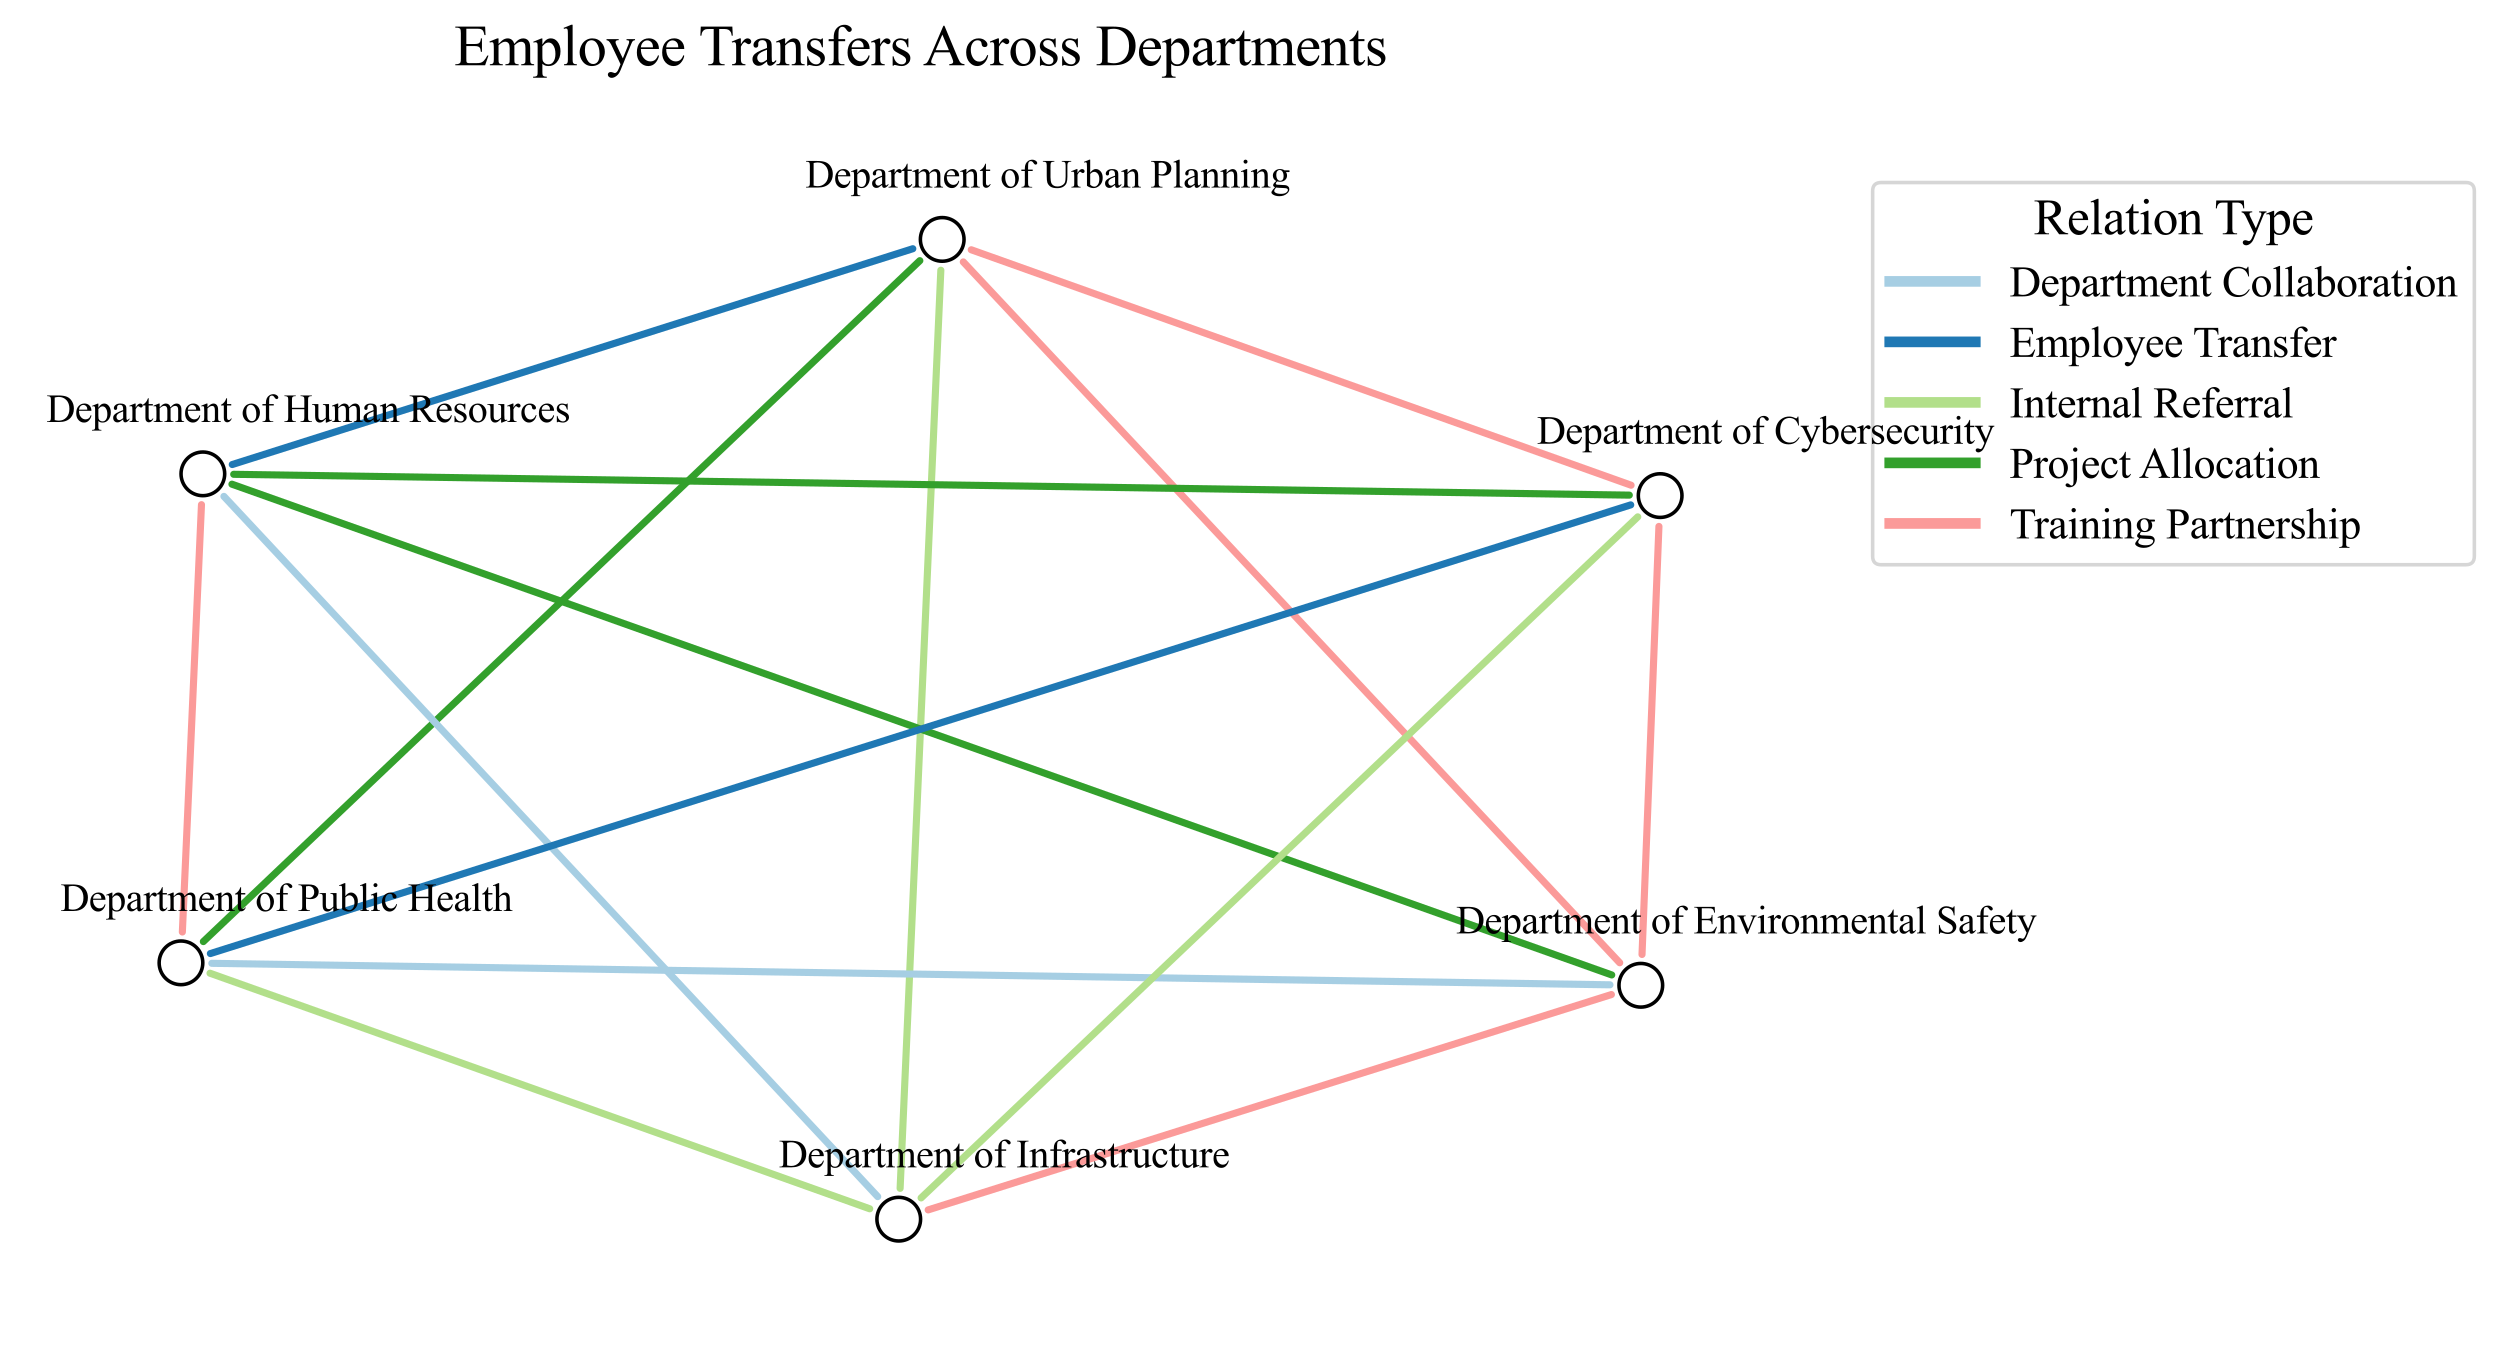 <?xml version="1.0" encoding="utf-8" standalone="no"?>
<!DOCTYPE svg PUBLIC "-//W3C//DTD SVG 1.1//EN"
  "http://www.w3.org/Graphics/SVG/1.1/DTD/svg11.dtd">
<svg xmlns:xlink="http://www.w3.org/1999/xlink" width="701.476pt" height="378.15pt" viewBox="0 0 701.476 378.15" xmlns="http://www.w3.org/2000/svg" version="1.1">
 <defs>
  <style type="text/css">*{stroke-linejoin: round; stroke-linecap: butt}</style>
 </defs>
 <g id="figure_1">
  <g id="patch_1">
   <path d="M 0 378.15 
L 701.476 378.15 
L 701.476 -0 
L 0 -0 
z
" style="fill: #ffffff"/>
  </g>
  <g id="axes_1">
   <g id="patch_2">
    <path d="M 270.293 73.495 
Q 362.384 171.817 454.474 270.139 
" clip-path="url(#pc29d47e11a)" style="fill: none; stroke: #fb9a99; stroke-width: 2; stroke-linecap: round"/>
   </g>
   <g id="patch_3">
    <path d="M 263.99 75.829 
Q 258.277 204.632 252.564 333.435 
" clip-path="url(#pc29d47e11a)" style="fill: none; stroke: #b2df8a; stroke-width: 2; stroke-linecap: round"/>
   </g>
   <g id="patch_4">
    <path d="M 258.093 73.144 
Q 157.576 168.671 57.059 264.197 
" clip-path="url(#pc29d47e11a)" style="fill: none; stroke: #33a02c; stroke-width: 2; stroke-linecap: round"/>
   </g>
   <g id="patch_5">
    <path d="M 272.528 70.085 
Q 365.097 103.116 457.666 136.147 
" clip-path="url(#pc29d47e11a)" style="fill: none; stroke: #fb9a99; stroke-width: 2; stroke-linecap: round"/>
   </g>
   <g id="patch_6">
    <path d="M 256.121 69.792 
Q 160.647 100.066 65.174 130.34 
" clip-path="url(#pc29d47e11a)" style="fill: none; stroke: #1f78b4; stroke-width: 2; stroke-linecap: round"/>
   </g>
   <g id="patch_7">
    <path d="M 451.735 276.327 
Q 255.587 273.312 59.44 270.298 
" clip-path="url(#pc29d47e11a)" style="fill: none; stroke: #a6cee3; stroke-width: 2; stroke-linecap: round"/>
   </g>
   <g id="patch_8">
    <path d="M 452.138 279.063 
Q 356.288 309.272 260.439 339.481 
" clip-path="url(#pc29d47e11a)" style="fill: none; stroke: #fb9a99; stroke-width: 2; stroke-linecap: round"/>
   </g>
   <g id="patch_9">
    <path d="M 460.736 267.809 
Q 463.108 207.761 465.479 147.713 
" clip-path="url(#pc29d47e11a)" style="fill: none; stroke: #fb9a99; stroke-width: 2; stroke-linecap: round"/>
   </g>
   <g id="patch_10">
    <path d="M 452.234 273.558 
Q 258.657 204.708 65.08 135.859 
" clip-path="url(#pc29d47e11a)" style="fill: none; stroke: #33a02c; stroke-width: 2; stroke-linecap: round"/>
   </g>
   <g id="patch_11">
    <path d="M 244.027 339.173 
Q 151.48 306.125 58.933 273.076 
" clip-path="url(#pc29d47e11a)" style="fill: none; stroke: #b2df8a; stroke-width: 2; stroke-linecap: round"/>
   </g>
   <g id="patch_12">
    <path d="M 246.272 335.757 
Q 154.551 237.521 62.83 139.285 
" clip-path="url(#pc29d47e11a)" style="fill: none; stroke: #a6cee3; stroke-width: 2; stroke-linecap: round"/>
   </g>
   <g id="patch_13">
    <path d="M 258.455 336.121 
Q 358.998 240.573 459.54 145.026 
" clip-path="url(#pc29d47e11a)" style="fill: none; stroke: #b2df8a; stroke-width: 2; stroke-linecap: round"/>
   </g>
   <g id="patch_14">
    <path d="M 59.034 267.557 
Q 258.298 204.611 457.562 141.666 
" clip-path="url(#pc29d47e11a)" style="fill: none; stroke: #1f78b4; stroke-width: 2; stroke-linecap: round"/>
   </g>
   <g id="patch_15">
    <path d="M 51.167 261.509 
Q 53.85 201.558 56.534 141.607 
" clip-path="url(#pc29d47e11a)" style="fill: none; stroke: #fb9a99; stroke-width: 2; stroke-linecap: round"/>
   </g>
   <g id="patch_16">
    <path d="M 457.164 138.928 
Q 261.371 136.007 65.578 133.086 
" clip-path="url(#pc29d47e11a)" style="fill: none; stroke: #33a02c; stroke-width: 2; stroke-linecap: round"/>
   </g>
   <g id="PathCollection_1">
    <defs>
     <path id="mf8113685e9" d="M 0 6.124 
C 1.624 6.124 3.182 5.478 4.33 4.33 
C 5.478 3.182 6.124 1.624 6.124 0 
C 6.124 -1.624 5.478 -3.182 4.33 -4.33 
C 3.182 -5.478 1.624 -6.124 0 -6.124 
C -1.624 -6.124 -3.182 -5.478 -4.33 -4.33 
C -5.478 -3.182 -6.124 -1.624 -6.124 0 
C -6.124 1.624 -5.478 3.182 -4.33 4.33 
C -3.182 5.478 -1.624 6.124 0 6.124 
z
" style="stroke: #000000"/>
    </defs>
    <g clip-path="url(#pc29d47e11a)">
     <use xlink:href="#mf8113685e9" x="264.374" y="67.175" style="fill: #ffffff; stroke: #000000"/>
     <use xlink:href="#mf8113685e9" x="460.395" y="276.46" style="fill: #ffffff; stroke: #000000"/>
     <use xlink:href="#mf8113685e9" x="252.18" y="342.085" style="fill: #ffffff; stroke: #000000"/>
     <use xlink:href="#mf8113685e9" x="50.779" y="270.164" style="fill: #ffffff; stroke: #000000"/>
     <use xlink:href="#mf8113685e9" x="465.821" y="139.057" style="fill: #ffffff; stroke: #000000"/>
     <use xlink:href="#mf8113685e9" x="56.921" y="132.957" style="fill: #ffffff; stroke: #000000"/>
    </g>
   </g>
   <g id="text_1">
    <!-- Employee Transfers Across Departments -->
    <g transform="translate(127.422 18.31) scale(0.16 -0.16)">
     <defs>
      <path id="TimesNewRomanPSMT-45" d="M 1338 4006 
L 1338 2331 
L 2269 2331 
Q 2631 2331 2753 2441 
Q 2916 2584 2934 2947 
L 3050 2947 
L 3050 1472 
L 2934 1472 
Q 2891 1781 2847 1869 
Q 2791 1978 2662 2040 
Q 2534 2103 2269 2103 
L 1338 2103 
L 1338 706 
Q 1338 425 1363 364 
Q 1388 303 1450 267 
Q 1513 231 1688 231 
L 2406 231 
Q 2766 231 2928 281 
Q 3091 331 3241 478 
Q 3434 672 3638 1063 
L 3763 1063 
L 3397 0 
L 131 0 
L 131 116 
L 281 116 
Q 431 116 566 188 
Q 666 238 702 338 
Q 738 438 738 747 
L 738 3500 
Q 738 3903 656 3997 
Q 544 4122 281 4122 
L 131 4122 
L 131 4238 
L 3397 4238 
L 3444 3309 
L 3322 3309 
Q 3256 3644 3176 3769 
Q 3097 3894 2941 3959 
Q 2816 4006 2500 4006 
L 1338 4006 
z
" transform="scale(0.016)"/>
      <path id="TimesNewRomanPSMT-6d" d="M 1050 2338 
Q 1363 2650 1419 2697 
Q 1559 2816 1721 2881 
Q 1884 2947 2044 2947 
Q 2313 2947 2506 2790 
Q 2700 2634 2766 2338 
Q 3088 2713 3309 2830 
Q 3531 2947 3766 2947 
Q 3994 2947 4170 2830 
Q 4347 2713 4450 2447 
Q 4519 2266 4519 1878 
L 4519 647 
Q 4519 378 4559 278 
Q 4591 209 4675 161 
Q 4759 113 4950 113 
L 4950 0 
L 3538 0 
L 3538 113 
L 3597 113 
Q 3781 113 3884 184 
Q 3956 234 3988 344 
Q 4000 397 4000 647 
L 4000 1878 
Q 4000 2228 3916 2372 
Q 3794 2572 3525 2572 
Q 3359 2572 3192 2489 
Q 3025 2406 2788 2181 
L 2781 2147 
L 2788 2013 
L 2788 647 
Q 2788 353 2820 281 
Q 2853 209 2943 161 
Q 3034 113 3253 113 
L 3253 0 
L 1806 0 
L 1806 113 
Q 2044 113 2133 169 
Q 2222 225 2256 338 
Q 2272 391 2272 647 
L 2272 1878 
Q 2272 2228 2169 2381 
Q 2031 2581 1784 2581 
Q 1616 2581 1450 2491 
Q 1191 2353 1050 2181 
L 1050 647 
Q 1050 366 1089 281 
Q 1128 197 1204 155 
Q 1281 113 1516 113 
L 1516 0 
L 100 0 
L 100 113 
Q 297 113 375 155 
Q 453 197 493 289 
Q 534 381 534 647 
L 534 1741 
Q 534 2213 506 2350 
Q 484 2453 437 2492 
Q 391 2531 309 2531 
Q 222 2531 100 2484 
L 53 2597 
L 916 2947 
L 1050 2947 
L 1050 2338 
z
" transform="scale(0.016)"/>
      <path id="TimesNewRomanPSMT-70" d="M -6 2578 
L 875 2934 
L 994 2934 
L 994 2266 
Q 1216 2644 1439 2795 
Q 1663 2947 1909 2947 
Q 2341 2947 2628 2609 
Q 2981 2197 2981 1534 
Q 2981 794 2556 309 
Q 2206 -88 1675 -88 
Q 1444 -88 1275 -22 
Q 1150 25 994 166 
L 994 -706 
Q 994 -1000 1030 -1079 
Q 1066 -1159 1155 -1206 
Q 1244 -1253 1478 -1253 
L 1478 -1369 
L -22 -1369 
L -22 -1253 
L 56 -1253 
Q 228 -1256 350 -1188 
Q 409 -1153 442 -1076 
Q 475 -1000 475 -688 
L 475 2019 
Q 475 2297 450 2372 
Q 425 2447 370 2484 
Q 316 2522 222 2522 
Q 147 2522 31 2478 
L -6 2578 
z
M 994 2081 
L 994 1013 
Q 994 666 1022 556 
Q 1066 375 1236 237 
Q 1406 100 1666 100 
Q 1978 100 2172 344 
Q 2425 663 2425 1241 
Q 2425 1897 2138 2250 
Q 1938 2494 1663 2494 
Q 1513 2494 1366 2419 
Q 1253 2363 994 2081 
z
" transform="scale(0.016)"/>
      <path id="TimesNewRomanPSMT-6c" d="M 1184 4444 
L 1184 647 
Q 1184 378 1223 290 
Q 1263 203 1344 158 
Q 1425 113 1647 113 
L 1647 0 
L 244 0 
L 244 113 
Q 441 113 512 153 
Q 584 194 625 287 
Q 666 381 666 647 
L 666 3247 
Q 666 3731 644 3842 
Q 622 3953 573 3993 
Q 525 4034 450 4034 
Q 369 4034 244 3984 
L 191 4094 
L 1044 4444 
L 1184 4444 
z
" transform="scale(0.016)"/>
      <path id="TimesNewRomanPSMT-6f" d="M 1600 2947 
Q 2250 2947 2644 2453 
Q 2978 2031 2978 1484 
Q 2978 1100 2793 706 
Q 2609 313 2286 112 
Q 1963 -88 1566 -88 
Q 919 -88 538 428 
Q 216 863 216 1403 
Q 216 1797 411 2186 
Q 606 2575 925 2761 
Q 1244 2947 1600 2947 
z
M 1503 2744 
Q 1338 2744 1170 2645 
Q 1003 2547 900 2300 
Q 797 2053 797 1666 
Q 797 1041 1045 587 
Q 1294 134 1700 134 
Q 2003 134 2200 384 
Q 2397 634 2397 1244 
Q 2397 2006 2069 2444 
Q 1847 2744 1503 2744 
z
" transform="scale(0.016)"/>
      <path id="TimesNewRomanPSMT-79" d="M 38 2863 
L 1372 2863 
L 1372 2747 
L 1306 2747 
Q 1166 2747 1095 2686 
Q 1025 2625 1025 2534 
Q 1025 2413 1128 2197 
L 1825 753 
L 2466 2334 
Q 2519 2463 2519 2588 
Q 2519 2644 2497 2672 
Q 2472 2706 2419 2726 
Q 2366 2747 2231 2747 
L 2231 2863 
L 3163 2863 
L 3163 2747 
Q 3047 2734 2984 2696 
Q 2922 2659 2847 2556 
Q 2819 2513 2741 2316 
L 1575 -541 
Q 1406 -956 1132 -1168 
Q 859 -1381 606 -1381 
Q 422 -1381 303 -1275 
Q 184 -1169 184 -1031 
Q 184 -900 270 -820 
Q 356 -741 506 -741 
Q 609 -741 788 -809 
Q 913 -856 944 -856 
Q 1038 -856 1148 -759 
Q 1259 -663 1372 -384 
L 1575 113 
L 547 2272 
Q 500 2369 397 2513 
Q 319 2622 269 2659 
Q 197 2709 38 2747 
L 38 2863 
z
" transform="scale(0.016)"/>
      <path id="TimesNewRomanPSMT-65" d="M 681 1784 
Q 678 1147 991 784 
Q 1303 422 1725 422 
Q 2006 422 2214 576 
Q 2422 731 2563 1106 
L 2659 1044 
Q 2594 616 2278 264 
Q 1963 -88 1488 -88 
Q 972 -88 605 314 
Q 238 716 238 1394 
Q 238 2128 614 2539 
Q 991 2950 1559 2950 
Q 2041 2950 2350 2633 
Q 2659 2316 2659 1784 
L 681 1784 
z
M 681 1966 
L 2006 1966 
Q 1991 2241 1941 2353 
Q 1863 2528 1708 2628 
Q 1553 2728 1384 2728 
Q 1125 2728 920 2526 
Q 716 2325 681 1966 
z
" transform="scale(0.016)"/>
      <path id="TimesNewRomanPSMT-20" transform="scale(0.016)"/>
      <path id="TimesNewRomanPSMT-54" d="M 3703 4238 
L 3750 3244 
L 3631 3244 
Q 3597 3506 3538 3619 
Q 3441 3800 3280 3886 
Q 3119 3972 2856 3972 
L 2259 3972 
L 2259 734 
Q 2259 344 2344 247 
Q 2463 116 2709 116 
L 2856 116 
L 2856 0 
L 1059 0 
L 1059 116 
L 1209 116 
Q 1478 116 1591 278 
Q 1659 378 1659 734 
L 1659 3972 
L 1150 3972 
Q 853 3972 728 3928 
Q 566 3869 450 3700 
Q 334 3531 313 3244 
L 194 3244 
L 244 4238 
L 3703 4238 
z
" transform="scale(0.016)"/>
      <path id="TimesNewRomanPSMT-72" d="M 1038 2947 
L 1038 2303 
Q 1397 2947 1775 2947 
Q 1947 2947 2059 2842 
Q 2172 2738 2172 2600 
Q 2172 2478 2090 2393 
Q 2009 2309 1897 2309 
Q 1788 2309 1652 2417 
Q 1516 2525 1450 2525 
Q 1394 2525 1328 2463 
Q 1188 2334 1038 2041 
L 1038 669 
Q 1038 431 1097 309 
Q 1138 225 1241 169 
Q 1344 113 1538 113 
L 1538 0 
L 72 0 
L 72 113 
Q 291 113 397 181 
Q 475 231 506 341 
Q 522 394 522 644 
L 522 1753 
Q 522 2253 501 2348 
Q 481 2444 426 2487 
Q 372 2531 291 2531 
Q 194 2531 72 2484 
L 41 2597 
L 906 2947 
L 1038 2947 
z
" transform="scale(0.016)"/>
      <path id="TimesNewRomanPSMT-61" d="M 1822 413 
Q 1381 72 1269 19 
Q 1100 -59 909 -59 
Q 613 -59 420 144 
Q 228 347 228 678 
Q 228 888 322 1041 
Q 450 1253 767 1440 
Q 1084 1628 1822 1897 
L 1822 2009 
Q 1822 2438 1686 2597 
Q 1550 2756 1291 2756 
Q 1094 2756 978 2650 
Q 859 2544 859 2406 
L 866 2225 
Q 866 2081 792 2003 
Q 719 1925 600 1925 
Q 484 1925 411 2006 
Q 338 2088 338 2228 
Q 338 2497 613 2722 
Q 888 2947 1384 2947 
Q 1766 2947 2009 2819 
Q 2194 2722 2281 2516 
Q 2338 2381 2338 1966 
L 2338 994 
Q 2338 584 2353 492 
Q 2369 400 2405 369 
Q 2441 338 2488 338 
Q 2538 338 2575 359 
Q 2641 400 2828 588 
L 2828 413 
Q 2478 -56 2159 -56 
Q 2006 -56 1915 50 
Q 1825 156 1822 413 
z
M 1822 616 
L 1822 1706 
Q 1350 1519 1213 1441 
Q 966 1303 859 1153 
Q 753 1003 753 825 
Q 753 600 887 451 
Q 1022 303 1197 303 
Q 1434 303 1822 616 
z
" transform="scale(0.016)"/>
      <path id="TimesNewRomanPSMT-6e" d="M 1034 2341 
Q 1538 2947 1994 2947 
Q 2228 2947 2397 2830 
Q 2566 2713 2666 2444 
Q 2734 2256 2734 1869 
L 2734 647 
Q 2734 375 2778 278 
Q 2813 200 2889 156 
Q 2966 113 3172 113 
L 3172 0 
L 1756 0 
L 1756 113 
L 1816 113 
Q 2016 113 2095 173 
Q 2175 234 2206 353 
Q 2219 400 2219 647 
L 2219 1819 
Q 2219 2209 2117 2386 
Q 2016 2563 1775 2563 
Q 1403 2563 1034 2156 
L 1034 647 
Q 1034 356 1069 288 
Q 1113 197 1189 155 
Q 1266 113 1500 113 
L 1500 0 
L 84 0 
L 84 113 
L 147 113 
Q 366 113 442 223 
Q 519 334 519 647 
L 519 1709 
Q 519 2225 495 2337 
Q 472 2450 423 2490 
Q 375 2531 294 2531 
Q 206 2531 84 2484 
L 38 2597 
L 900 2947 
L 1034 2947 
L 1034 2341 
z
" transform="scale(0.016)"/>
      <path id="TimesNewRomanPSMT-73" d="M 2050 2947 
L 2050 1972 
L 1947 1972 
Q 1828 2431 1642 2597 
Q 1456 2763 1169 2763 
Q 950 2763 815 2647 
Q 681 2531 681 2391 
Q 681 2216 781 2091 
Q 878 1963 1175 1819 
L 1631 1597 
Q 2266 1288 2266 781 
Q 2266 391 1970 151 
Q 1675 -88 1309 -88 
Q 1047 -88 709 6 
Q 606 38 541 38 
Q 469 38 428 -44 
L 325 -44 
L 325 978 
L 428 978 
Q 516 541 762 319 
Q 1009 97 1316 97 
Q 1531 97 1667 223 
Q 1803 350 1803 528 
Q 1803 744 1651 891 
Q 1500 1038 1047 1263 
Q 594 1488 453 1669 
Q 313 1847 313 2119 
Q 313 2472 555 2709 
Q 797 2947 1181 2947 
Q 1350 2947 1591 2875 
Q 1750 2828 1803 2828 
Q 1853 2828 1881 2850 
Q 1909 2872 1947 2947 
L 2050 2947 
z
" transform="scale(0.016)"/>
      <path id="TimesNewRomanPSMT-66" d="M 1319 2638 
L 1319 756 
Q 1319 356 1406 250 
Q 1522 113 1716 113 
L 1975 113 
L 1975 0 
L 266 0 
L 266 113 
L 394 113 
Q 519 113 622 175 
Q 725 238 764 344 
Q 803 450 803 756 
L 803 2638 
L 247 2638 
L 247 2863 
L 803 2863 
L 803 3050 
Q 803 3478 940 3775 
Q 1078 4072 1361 4255 
Q 1644 4438 1997 4438 
Q 2325 4438 2600 4225 
Q 2781 4084 2781 3909 
Q 2781 3816 2700 3733 
Q 2619 3650 2525 3650 
Q 2453 3650 2373 3701 
Q 2294 3753 2178 3923 
Q 2063 4094 1966 4153 
Q 1869 4213 1750 4213 
Q 1606 4213 1506 4136 
Q 1406 4059 1362 3898 
Q 1319 3738 1319 3069 
L 1319 2863 
L 2056 2863 
L 2056 2638 
L 1319 2638 
z
" transform="scale(0.016)"/>
      <path id="TimesNewRomanPSMT-41" d="M 2928 1419 
L 1288 1419 
L 1000 750 
Q 894 503 894 381 
Q 894 284 986 211 
Q 1078 138 1384 116 
L 1384 0 
L 50 0 
L 50 116 
Q 316 163 394 238 
Q 553 388 747 847 
L 2238 4334 
L 2347 4334 
L 3822 809 
Q 4000 384 4145 257 
Q 4291 131 4550 116 
L 4550 0 
L 2878 0 
L 2878 116 
Q 3131 128 3220 200 
Q 3309 272 3309 375 
Q 3309 513 3184 809 
L 2928 1419 
z
M 2841 1650 
L 2122 3363 
L 1384 1650 
L 2841 1650 
z
" transform="scale(0.016)"/>
      <path id="TimesNewRomanPSMT-63" d="M 2631 1088 
Q 2516 522 2178 217 
Q 1841 -88 1431 -88 
Q 944 -88 581 321 
Q 219 731 219 1428 
Q 219 2103 620 2525 
Q 1022 2947 1584 2947 
Q 2006 2947 2278 2723 
Q 2550 2500 2550 2259 
Q 2550 2141 2473 2067 
Q 2397 1994 2259 1994 
Q 2075 1994 1981 2113 
Q 1928 2178 1911 2362 
Q 1894 2547 1784 2644 
Q 1675 2738 1481 2738 
Q 1169 2738 978 2506 
Q 725 2200 725 1697 
Q 725 1184 976 792 
Q 1228 400 1656 400 
Q 1963 400 2206 609 
Q 2378 753 2541 1131 
L 2631 1088 
z
" transform="scale(0.016)"/>
      <path id="TimesNewRomanPSMT-44" d="M 109 0 
L 109 116 
L 269 116 
Q 538 116 650 288 
Q 719 391 719 750 
L 719 3488 
Q 719 3884 631 3984 
Q 509 4122 269 4122 
L 109 4122 
L 109 4238 
L 1834 4238 
Q 2784 4238 3279 4022 
Q 3775 3806 4076 3303 
Q 4378 2800 4378 2141 
Q 4378 1256 3841 663 
Q 3238 0 2003 0 
L 109 0 
z
M 1319 306 
Q 1716 219 1984 219 
Q 2709 219 3187 728 
Q 3666 1238 3666 2109 
Q 3666 2988 3187 3494 
Q 2709 4000 1959 4000 
Q 1678 4000 1319 3909 
L 1319 306 
z
" transform="scale(0.016)"/>
      <path id="TimesNewRomanPSMT-74" d="M 1031 3803 
L 1031 2863 
L 1700 2863 
L 1700 2644 
L 1031 2644 
L 1031 788 
Q 1031 509 1111 412 
Q 1191 316 1316 316 
Q 1419 316 1516 380 
Q 1613 444 1666 569 
L 1788 569 
Q 1678 263 1478 108 
Q 1278 -47 1066 -47 
Q 922 -47 784 33 
Q 647 113 581 261 
Q 516 409 516 719 
L 516 2644 
L 63 2644 
L 63 2747 
Q 234 2816 414 2980 
Q 594 3144 734 3369 
Q 806 3488 934 3803 
L 1031 3803 
z
" transform="scale(0.016)"/>
     </defs>
     <use xlink:href="#TimesNewRomanPSMT-45"/>
     <use xlink:href="#TimesNewRomanPSMT-6d" x="61.084"/>
     <use xlink:href="#TimesNewRomanPSMT-70" x="138.867"/>
     <use xlink:href="#TimesNewRomanPSMT-6c" x="188.867"/>
     <use xlink:href="#TimesNewRomanPSMT-6f" x="216.65"/>
     <use xlink:href="#TimesNewRomanPSMT-79" x="266.65"/>
     <use xlink:href="#TimesNewRomanPSMT-65" x="316.65"/>
     <use xlink:href="#TimesNewRomanPSMT-65" x="361.035"/>
     <use xlink:href="#TimesNewRomanPSMT-20" x="405.42"/>
     <use xlink:href="#TimesNewRomanPSMT-54" x="428.67"/>
     <use xlink:href="#TimesNewRomanPSMT-72" x="486.254"/>
     <use xlink:href="#TimesNewRomanPSMT-61" x="519.555"/>
     <use xlink:href="#TimesNewRomanPSMT-6e" x="563.939"/>
     <use xlink:href="#TimesNewRomanPSMT-73" x="613.939"/>
     <use xlink:href="#TimesNewRomanPSMT-66" x="652.855"/>
     <use xlink:href="#TimesNewRomanPSMT-65" x="686.156"/>
     <use xlink:href="#TimesNewRomanPSMT-72" x="730.541"/>
     <use xlink:href="#TimesNewRomanPSMT-73" x="763.842"/>
     <use xlink:href="#TimesNewRomanPSMT-20" x="802.758"/>
     <use xlink:href="#TimesNewRomanPSMT-41" x="822.258"/>
     <use xlink:href="#TimesNewRomanPSMT-63" x="894.475"/>
     <use xlink:href="#TimesNewRomanPSMT-72" x="938.859"/>
     <use xlink:href="#TimesNewRomanPSMT-6f" x="972.16"/>
     <use xlink:href="#TimesNewRomanPSMT-73" x="1022.16"/>
     <use xlink:href="#TimesNewRomanPSMT-73" x="1061.076"/>
     <use xlink:href="#TimesNewRomanPSMT-20" x="1099.992"/>
     <use xlink:href="#TimesNewRomanPSMT-44" x="1124.992"/>
     <use xlink:href="#TimesNewRomanPSMT-65" x="1197.209"/>
     <use xlink:href="#TimesNewRomanPSMT-70" x="1241.594"/>
     <use xlink:href="#TimesNewRomanPSMT-61" x="1291.594"/>
     <use xlink:href="#TimesNewRomanPSMT-72" x="1335.979"/>
     <use xlink:href="#TimesNewRomanPSMT-74" x="1369.279"/>
     <use xlink:href="#TimesNewRomanPSMT-6d" x="1397.062"/>
     <use xlink:href="#TimesNewRomanPSMT-65" x="1474.846"/>
     <use xlink:href="#TimesNewRomanPSMT-6e" x="1519.23"/>
     <use xlink:href="#TimesNewRomanPSMT-74" x="1569.23"/>
     <use xlink:href="#TimesNewRomanPSMT-73" x="1597.014"/>
    </g>
   </g>
   <g id="legend_1">
    <g id="patch_17">
     <path d="M 527.844 158.46 
L 691.876 158.46 
Q 694.277 158.46 694.277 156.06 
L 694.277 53.616 
Q 694.277 51.216 691.876 51.216 
L 527.844 51.216 
Q 525.444 51.216 525.444 53.616 
L 525.444 156.06 
Q 525.444 158.46 527.844 158.46 
z
" style="fill: #ffffff; opacity: 0.8; stroke: #cccccc; stroke-linejoin: miter"/>
    </g>
    <g id="text_2">
     <!-- Relation Type -->
     <g transform="translate(570.622 65.737) scale(0.14 -0.14)">
      <defs>
       <path id="TimesNewRomanPSMT-52" d="M 4325 0 
L 3194 0 
L 1759 1981 
Q 1600 1975 1500 1975 
Q 1459 1975 1412 1976 
Q 1366 1978 1316 1981 
L 1316 750 
Q 1316 350 1403 253 
Q 1522 116 1759 116 
L 1925 116 
L 1925 0 
L 109 0 
L 109 116 
L 269 116 
Q 538 116 653 291 
Q 719 388 719 750 
L 719 3488 
Q 719 3888 631 3984 
Q 509 4122 269 4122 
L 109 4122 
L 109 4238 
L 1653 4238 
Q 2328 4238 2648 4139 
Q 2969 4041 3192 3777 
Q 3416 3513 3416 3147 
Q 3416 2756 3161 2468 
Q 2906 2181 2372 2063 
L 3247 847 
Q 3547 428 3762 290 
Q 3978 153 4325 116 
L 4325 0 
z
M 1316 2178 
Q 1375 2178 1419 2176 
Q 1463 2175 1491 2175 
Q 2097 2175 2405 2437 
Q 2713 2700 2713 3106 
Q 2713 3503 2464 3751 
Q 2216 4000 1806 4000 
Q 1625 4000 1316 3941 
L 1316 2178 
z
" transform="scale(0.016)"/>
       <path id="TimesNewRomanPSMT-69" d="M 928 4444 
Q 1059 4444 1151 4351 
Q 1244 4259 1244 4128 
Q 1244 3997 1151 3903 
Q 1059 3809 928 3809 
Q 797 3809 703 3903 
Q 609 3997 609 4128 
Q 609 4259 701 4351 
Q 794 4444 928 4444 
z
M 1188 2947 
L 1188 647 
Q 1188 378 1227 289 
Q 1266 200 1342 156 
Q 1419 113 1622 113 
L 1622 0 
L 231 0 
L 231 113 
Q 441 113 512 153 
Q 584 194 626 287 
Q 669 381 669 647 
L 669 1750 
Q 669 2216 641 2353 
Q 619 2453 572 2492 
Q 525 2531 444 2531 
Q 356 2531 231 2484 
L 188 2597 
L 1050 2947 
L 1188 2947 
z
" transform="scale(0.016)"/>
      </defs>
      <use xlink:href="#TimesNewRomanPSMT-52"/>
      <use xlink:href="#TimesNewRomanPSMT-65" x="66.699"/>
      <use xlink:href="#TimesNewRomanPSMT-6c" x="111.084"/>
      <use xlink:href="#TimesNewRomanPSMT-61" x="138.867"/>
      <use xlink:href="#TimesNewRomanPSMT-74" x="183.252"/>
      <use xlink:href="#TimesNewRomanPSMT-69" x="211.035"/>
      <use xlink:href="#TimesNewRomanPSMT-6f" x="238.818"/>
      <use xlink:href="#TimesNewRomanPSMT-6e" x="288.818"/>
      <use xlink:href="#TimesNewRomanPSMT-20" x="338.818"/>
      <use xlink:href="#TimesNewRomanPSMT-54" x="362.068"/>
      <use xlink:href="#TimesNewRomanPSMT-79" x="416.152"/>
      <use xlink:href="#TimesNewRomanPSMT-70" x="466.152"/>
      <use xlink:href="#TimesNewRomanPSMT-65" x="516.152"/>
     </g>
    </g>
    <g id="line2d_1">
     <path d="M 530.244 78.958 
L 542.244 78.958 
L 554.244 78.958 
" style="fill: none; stroke: #a6cee3; stroke-width: 3; stroke-linecap: square"/>
    </g>
    <g id="text_3">
     <!-- Department Collaboration -->
     <g transform="translate(563.844 83.158) scale(0.12 -0.12)">
      <defs>
       <path id="TimesNewRomanPSMT-43" d="M 3853 4334 
L 3950 2894 
L 3853 2894 
Q 3659 3541 3300 3825 
Q 2941 4109 2438 4109 
Q 2016 4109 1675 3895 
Q 1334 3681 1139 3212 
Q 944 2744 944 2047 
Q 944 1472 1128 1050 
Q 1313 628 1683 403 
Q 2053 178 2528 178 
Q 2941 178 3256 354 
Q 3572 531 3950 1056 
L 4047 994 
Q 3728 428 3303 165 
Q 2878 -97 2294 -97 
Q 1241 -97 663 684 
Q 231 1266 231 2053 
Q 231 2688 515 3219 
Q 800 3750 1298 4042 
Q 1797 4334 2388 4334 
Q 2847 4334 3294 4109 
Q 3425 4041 3481 4041 
Q 3566 4041 3628 4100 
Q 3709 4184 3744 4334 
L 3853 4334 
z
" transform="scale(0.016)"/>
       <path id="TimesNewRomanPSMT-62" d="M 984 2369 
Q 1400 2947 1881 2947 
Q 2322 2947 2650 2570 
Q 2978 2194 2978 1541 
Q 2978 778 2472 313 
Q 2038 -88 1503 -88 
Q 1253 -88 995 3 
Q 738 94 469 275 
L 469 3241 
Q 469 3728 445 3840 
Q 422 3953 372 3993 
Q 322 4034 247 4034 
Q 159 4034 28 3984 
L -16 4094 
L 844 4444 
L 984 4444 
L 984 2369 
z
M 984 2169 
L 984 456 
Q 1144 300 1314 220 
Q 1484 141 1663 141 
Q 1947 141 2192 453 
Q 2438 766 2438 1363 
Q 2438 1913 2192 2208 
Q 1947 2503 1634 2503 
Q 1469 2503 1303 2419 
Q 1178 2356 984 2169 
z
" transform="scale(0.016)"/>
      </defs>
      <use xlink:href="#TimesNewRomanPSMT-44"/>
      <use xlink:href="#TimesNewRomanPSMT-65" x="72.217"/>
      <use xlink:href="#TimesNewRomanPSMT-70" x="116.602"/>
      <use xlink:href="#TimesNewRomanPSMT-61" x="166.602"/>
      <use xlink:href="#TimesNewRomanPSMT-72" x="210.986"/>
      <use xlink:href="#TimesNewRomanPSMT-74" x="244.287"/>
      <use xlink:href="#TimesNewRomanPSMT-6d" x="272.07"/>
      <use xlink:href="#TimesNewRomanPSMT-65" x="349.854"/>
      <use xlink:href="#TimesNewRomanPSMT-6e" x="394.238"/>
      <use xlink:href="#TimesNewRomanPSMT-74" x="444.238"/>
      <use xlink:href="#TimesNewRomanPSMT-20" x="472.021"/>
      <use xlink:href="#TimesNewRomanPSMT-43" x="497.021"/>
      <use xlink:href="#TimesNewRomanPSMT-6f" x="563.721"/>
      <use xlink:href="#TimesNewRomanPSMT-6c" x="613.721"/>
      <use xlink:href="#TimesNewRomanPSMT-6c" x="641.504"/>
      <use xlink:href="#TimesNewRomanPSMT-61" x="669.287"/>
      <use xlink:href="#TimesNewRomanPSMT-62" x="713.672"/>
      <use xlink:href="#TimesNewRomanPSMT-6f" x="763.672"/>
      <use xlink:href="#TimesNewRomanPSMT-72" x="813.672"/>
      <use xlink:href="#TimesNewRomanPSMT-61" x="846.973"/>
      <use xlink:href="#TimesNewRomanPSMT-74" x="891.357"/>
      <use xlink:href="#TimesNewRomanPSMT-69" x="919.141"/>
      <use xlink:href="#TimesNewRomanPSMT-6f" x="946.924"/>
      <use xlink:href="#TimesNewRomanPSMT-6e" x="996.924"/>
     </g>
    </g>
    <g id="line2d_2">
     <path d="M 530.244 95.925 
L 542.244 95.925 
L 554.244 95.925 
" style="fill: none; stroke: #1f78b4; stroke-width: 3; stroke-linecap: square"/>
    </g>
    <g id="text_4">
     <!-- Employee Transfer -->
     <g transform="translate(563.844 100.125) scale(0.12 -0.12)">
      <use xlink:href="#TimesNewRomanPSMT-45"/>
      <use xlink:href="#TimesNewRomanPSMT-6d" x="61.084"/>
      <use xlink:href="#TimesNewRomanPSMT-70" x="138.867"/>
      <use xlink:href="#TimesNewRomanPSMT-6c" x="188.867"/>
      <use xlink:href="#TimesNewRomanPSMT-6f" x="216.65"/>
      <use xlink:href="#TimesNewRomanPSMT-79" x="266.65"/>
      <use xlink:href="#TimesNewRomanPSMT-65" x="316.65"/>
      <use xlink:href="#TimesNewRomanPSMT-65" x="361.035"/>
      <use xlink:href="#TimesNewRomanPSMT-20" x="405.42"/>
      <use xlink:href="#TimesNewRomanPSMT-54" x="428.67"/>
      <use xlink:href="#TimesNewRomanPSMT-72" x="486.254"/>
      <use xlink:href="#TimesNewRomanPSMT-61" x="519.555"/>
      <use xlink:href="#TimesNewRomanPSMT-6e" x="563.939"/>
      <use xlink:href="#TimesNewRomanPSMT-73" x="613.939"/>
      <use xlink:href="#TimesNewRomanPSMT-66" x="652.855"/>
      <use xlink:href="#TimesNewRomanPSMT-65" x="686.156"/>
      <use xlink:href="#TimesNewRomanPSMT-72" x="730.541"/>
     </g>
    </g>
    <g id="line2d_3">
     <path d="M 530.244 112.914 
L 542.244 112.914 
L 554.244 112.914 
" style="fill: none; stroke: #b2df8a; stroke-width: 3; stroke-linecap: square"/>
    </g>
    <g id="text_5">
     <!-- Internal Referral -->
     <g transform="translate(563.844 117.114) scale(0.12 -0.12)">
      <defs>
       <path id="TimesNewRomanPSMT-49" d="M 1975 116 
L 1975 0 
L 159 0 
L 159 116 
L 309 116 
Q 572 116 691 269 
Q 766 369 766 750 
L 766 3488 
Q 766 3809 725 3913 
Q 694 3991 597 4047 
Q 459 4122 309 4122 
L 159 4122 
L 159 4238 
L 1975 4238 
L 1975 4122 
L 1822 4122 
Q 1563 4122 1444 3969 
Q 1366 3869 1366 3488 
L 1366 750 
Q 1366 428 1406 325 
Q 1438 247 1538 191 
Q 1672 116 1822 116 
L 1975 116 
z
" transform="scale(0.016)"/>
      </defs>
      <use xlink:href="#TimesNewRomanPSMT-49"/>
      <use xlink:href="#TimesNewRomanPSMT-6e" x="33.301"/>
      <use xlink:href="#TimesNewRomanPSMT-74" x="83.301"/>
      <use xlink:href="#TimesNewRomanPSMT-65" x="111.084"/>
      <use xlink:href="#TimesNewRomanPSMT-72" x="155.469"/>
      <use xlink:href="#TimesNewRomanPSMT-6e" x="188.77"/>
      <use xlink:href="#TimesNewRomanPSMT-61" x="238.77"/>
      <use xlink:href="#TimesNewRomanPSMT-6c" x="283.154"/>
      <use xlink:href="#TimesNewRomanPSMT-20" x="310.938"/>
      <use xlink:href="#TimesNewRomanPSMT-52" x="335.938"/>
      <use xlink:href="#TimesNewRomanPSMT-65" x="402.637"/>
      <use xlink:href="#TimesNewRomanPSMT-66" x="447.021"/>
      <use xlink:href="#TimesNewRomanPSMT-65" x="480.322"/>
      <use xlink:href="#TimesNewRomanPSMT-72" x="524.707"/>
      <use xlink:href="#TimesNewRomanPSMT-72" x="558.008"/>
      <use xlink:href="#TimesNewRomanPSMT-61" x="591.309"/>
      <use xlink:href="#TimesNewRomanPSMT-6c" x="635.693"/>
     </g>
    </g>
    <g id="line2d_4">
     <path d="M 530.244 129.881 
L 542.244 129.881 
L 554.244 129.881 
" style="fill: none; stroke: #33a02c; stroke-width: 3; stroke-linecap: square"/>
    </g>
    <g id="text_6">
     <!-- Project Allocation -->
     <g transform="translate(563.844 134.081) scale(0.12 -0.12)">
      <defs>
       <path id="TimesNewRomanPSMT-50" d="M 1313 1984 
L 1313 750 
Q 1313 350 1400 253 
Q 1519 116 1759 116 
L 1922 116 
L 1922 0 
L 106 0 
L 106 116 
L 266 116 
Q 534 116 650 291 
Q 713 388 713 750 
L 713 3488 
Q 713 3888 628 3984 
Q 506 4122 266 4122 
L 106 4122 
L 106 4238 
L 1659 4238 
Q 2228 4238 2556 4120 
Q 2884 4003 3109 3725 
Q 3334 3447 3334 3066 
Q 3334 2547 2992 2222 
Q 2650 1897 2025 1897 
Q 1872 1897 1694 1919 
Q 1516 1941 1313 1984 
z
M 1313 2163 
Q 1478 2131 1606 2115 
Q 1734 2100 1825 2100 
Q 2150 2100 2386 2351 
Q 2622 2603 2622 3003 
Q 2622 3278 2509 3514 
Q 2397 3750 2190 3867 
Q 1984 3984 1722 3984 
Q 1563 3984 1313 3925 
L 1313 2163 
z
" transform="scale(0.016)"/>
       <path id="TimesNewRomanPSMT-6a" d="M 925 4447 
Q 1059 4447 1153 4353 
Q 1247 4259 1247 4125 
Q 1247 3994 1153 3900 
Q 1059 3806 925 3806 
Q 794 3806 700 3900 
Q 606 3994 606 4125 
Q 606 4259 700 4353 
Q 794 4447 925 4447 
z
M 1194 2947 
L 1194 66 
Q 1194 -669 881 -1025 
Q 569 -1381 69 -1381 
Q -216 -1381 -353 -1278 
Q -491 -1175 -491 -1066 
Q -491 -956 -414 -878 
Q -338 -800 -234 -800 
Q -153 -800 -69 -841 
Q -16 -863 136 -998 
Q 288 -1134 391 -1134 
Q 466 -1134 537 -1076 
Q 609 -1019 643 -883 
Q 678 -747 678 -294 
L 678 1744 
Q 678 2216 650 2350 
Q 628 2453 581 2492 
Q 534 2531 453 2531 
Q 366 2531 241 2484 
L 197 2597 
L 1059 2947 
L 1194 2947 
z
" transform="scale(0.016)"/>
      </defs>
      <use xlink:href="#TimesNewRomanPSMT-50"/>
      <use xlink:href="#TimesNewRomanPSMT-72" x="55.615"/>
      <use xlink:href="#TimesNewRomanPSMT-6f" x="88.916"/>
      <use xlink:href="#TimesNewRomanPSMT-6a" x="138.916"/>
      <use xlink:href="#TimesNewRomanPSMT-65" x="166.699"/>
      <use xlink:href="#TimesNewRomanPSMT-63" x="211.084"/>
      <use xlink:href="#TimesNewRomanPSMT-74" x="255.469"/>
      <use xlink:href="#TimesNewRomanPSMT-20" x="283.252"/>
      <use xlink:href="#TimesNewRomanPSMT-41" x="302.752"/>
      <use xlink:href="#TimesNewRomanPSMT-6c" x="374.969"/>
      <use xlink:href="#TimesNewRomanPSMT-6c" x="402.752"/>
      <use xlink:href="#TimesNewRomanPSMT-6f" x="430.535"/>
      <use xlink:href="#TimesNewRomanPSMT-63" x="480.535"/>
      <use xlink:href="#TimesNewRomanPSMT-61" x="524.92"/>
      <use xlink:href="#TimesNewRomanPSMT-74" x="569.305"/>
      <use xlink:href="#TimesNewRomanPSMT-69" x="597.088"/>
      <use xlink:href="#TimesNewRomanPSMT-6f" x="624.871"/>
      <use xlink:href="#TimesNewRomanPSMT-6e" x="674.871"/>
     </g>
    </g>
    <g id="line2d_5">
     <path d="M 530.244 146.871 
L 542.244 146.871 
L 554.244 146.871 
" style="fill: none; stroke: #fb9a99; stroke-width: 3; stroke-linecap: square"/>
    </g>
    <g id="text_7">
     <!-- Training Partnership -->
     <g transform="translate(563.844 151.071) scale(0.12 -0.12)">
      <defs>
       <path id="TimesNewRomanPSMT-67" d="M 966 1044 
Q 703 1172 562 1401 
Q 422 1631 422 1909 
Q 422 2334 742 2640 
Q 1063 2947 1563 2947 
Q 1972 2947 2272 2747 
L 2878 2747 
Q 3013 2747 3034 2739 
Q 3056 2731 3066 2713 
Q 3084 2684 3084 2613 
Q 3084 2531 3069 2500 
Q 3059 2484 3036 2475 
Q 3013 2466 2878 2466 
L 2506 2466 
Q 2681 2241 2681 1891 
Q 2681 1491 2375 1206 
Q 2069 922 1553 922 
Q 1341 922 1119 984 
Q 981 866 932 777 
Q 884 688 884 625 
Q 884 572 936 522 
Q 988 472 1138 450 
Q 1225 438 1575 428 
Q 2219 413 2409 384 
Q 2700 344 2873 169 
Q 3047 -6 3047 -263 
Q 3047 -616 2716 -925 
Q 2228 -1381 1444 -1381 
Q 841 -1381 425 -1109 
Q 191 -953 191 -784 
Q 191 -709 225 -634 
Q 278 -519 444 -313 
Q 466 -284 763 25 
Q 600 122 533 198 
Q 466 275 466 372 
Q 466 481 555 628 
Q 644 775 966 1044 
z
M 1509 2797 
Q 1278 2797 1122 2612 
Q 966 2428 966 2047 
Q 966 1553 1178 1281 
Q 1341 1075 1591 1075 
Q 1828 1075 1981 1253 
Q 2134 1431 2134 1813 
Q 2134 2309 1919 2591 
Q 1759 2797 1509 2797 
z
M 934 0 
Q 788 -159 713 -296 
Q 638 -434 638 -550 
Q 638 -700 819 -813 
Q 1131 -1006 1722 -1006 
Q 2284 -1006 2551 -807 
Q 2819 -609 2819 -384 
Q 2819 -222 2659 -153 
Q 2497 -84 2016 -72 
Q 1313 -53 934 0 
z
" transform="scale(0.016)"/>
       <path id="TimesNewRomanPSMT-68" d="M 1041 4444 
L 1041 2350 
Q 1388 2731 1591 2839 
Q 1794 2947 1997 2947 
Q 2241 2947 2416 2812 
Q 2591 2678 2675 2391 
Q 2734 2191 2734 1659 
L 2734 647 
Q 2734 375 2778 275 
Q 2809 200 2884 156 
Q 2959 113 3159 113 
L 3159 0 
L 1753 0 
L 1753 113 
L 1819 113 
Q 2019 113 2097 173 
Q 2175 234 2206 353 
Q 2216 403 2216 647 
L 2216 1659 
Q 2216 2128 2167 2275 
Q 2119 2422 2012 2495 
Q 1906 2569 1756 2569 
Q 1603 2569 1437 2487 
Q 1272 2406 1041 2159 
L 1041 647 
Q 1041 353 1073 281 
Q 1106 209 1195 161 
Q 1284 113 1503 113 
L 1503 0 
L 84 0 
L 84 113 
Q 275 113 384 172 
Q 447 203 484 290 
Q 522 378 522 647 
L 522 3238 
Q 522 3728 498 3840 
Q 475 3953 426 3993 
Q 378 4034 297 4034 
Q 231 4034 84 3984 
L 41 4094 
L 897 4444 
L 1041 4444 
z
" transform="scale(0.016)"/>
      </defs>
      <use xlink:href="#TimesNewRomanPSMT-54"/>
      <use xlink:href="#TimesNewRomanPSMT-72" x="57.584"/>
      <use xlink:href="#TimesNewRomanPSMT-61" x="90.885"/>
      <use xlink:href="#TimesNewRomanPSMT-69" x="135.27"/>
      <use xlink:href="#TimesNewRomanPSMT-6e" x="163.053"/>
      <use xlink:href="#TimesNewRomanPSMT-69" x="213.053"/>
      <use xlink:href="#TimesNewRomanPSMT-6e" x="240.836"/>
      <use xlink:href="#TimesNewRomanPSMT-67" x="290.836"/>
      <use xlink:href="#TimesNewRomanPSMT-20" x="340.836"/>
      <use xlink:href="#TimesNewRomanPSMT-50" x="365.836"/>
      <use xlink:href="#TimesNewRomanPSMT-61" x="421.451"/>
      <use xlink:href="#TimesNewRomanPSMT-72" x="465.836"/>
      <use xlink:href="#TimesNewRomanPSMT-74" x="499.137"/>
      <use xlink:href="#TimesNewRomanPSMT-6e" x="526.92"/>
      <use xlink:href="#TimesNewRomanPSMT-65" x="576.92"/>
      <use xlink:href="#TimesNewRomanPSMT-72" x="621.305"/>
      <use xlink:href="#TimesNewRomanPSMT-73" x="654.605"/>
      <use xlink:href="#TimesNewRomanPSMT-68" x="693.521"/>
      <use xlink:href="#TimesNewRomanPSMT-69" x="743.521"/>
      <use xlink:href="#TimesNewRomanPSMT-70" x="771.305"/>
     </g>
    </g>
   </g>
   <g id="text_8">
    <!-- Department of Urban Planning -->
    <g transform="translate(225.974 52.623) scale(0.11 -0.11)">
     <defs>
      <path id="TimesNewRomanPSMT-55" d="M 3053 4122 
L 3053 4238 
L 4553 4238 
L 4553 4122 
L 4394 4122 
Q 4144 4122 4009 3913 
Q 3944 3816 3944 3463 
L 3944 1744 
Q 3944 1106 3817 754 
Q 3691 403 3320 151 
Q 2950 -100 2313 -100 
Q 1619 -100 1259 140 
Q 900 381 750 788 
Q 650 1066 650 1831 
L 650 3488 
Q 650 3878 542 4000 
Q 434 4122 194 4122 
L 34 4122 
L 34 4238 
L 1866 4238 
L 1866 4122 
L 1703 4122 
Q 1441 4122 1328 3956 
Q 1250 3844 1250 3488 
L 1250 1641 
Q 1250 1394 1295 1075 
Q 1341 756 1459 578 
Q 1578 400 1801 284 
Q 2025 169 2350 169 
Q 2766 169 3094 350 
Q 3422 531 3542 814 
Q 3663 1097 3663 1772 
L 3663 3488 
Q 3663 3884 3575 3984 
Q 3453 4122 3213 4122 
L 3053 4122 
z
" transform="scale(0.016)"/>
     </defs>
     <use xlink:href="#TimesNewRomanPSMT-44"/>
     <use xlink:href="#TimesNewRomanPSMT-65" x="72.217"/>
     <use xlink:href="#TimesNewRomanPSMT-70" x="116.602"/>
     <use xlink:href="#TimesNewRomanPSMT-61" x="166.602"/>
     <use xlink:href="#TimesNewRomanPSMT-72" x="210.986"/>
     <use xlink:href="#TimesNewRomanPSMT-74" x="244.287"/>
     <use xlink:href="#TimesNewRomanPSMT-6d" x="272.07"/>
     <use xlink:href="#TimesNewRomanPSMT-65" x="349.854"/>
     <use xlink:href="#TimesNewRomanPSMT-6e" x="394.238"/>
     <use xlink:href="#TimesNewRomanPSMT-74" x="444.238"/>
     <use xlink:href="#TimesNewRomanPSMT-20" x="472.021"/>
     <use xlink:href="#TimesNewRomanPSMT-6f" x="497.021"/>
     <use xlink:href="#TimesNewRomanPSMT-66" x="547.021"/>
     <use xlink:href="#TimesNewRomanPSMT-20" x="580.322"/>
     <use xlink:href="#TimesNewRomanPSMT-55" x="605.322"/>
     <use xlink:href="#TimesNewRomanPSMT-72" x="677.539"/>
     <use xlink:href="#TimesNewRomanPSMT-62" x="710.84"/>
     <use xlink:href="#TimesNewRomanPSMT-61" x="760.84"/>
     <use xlink:href="#TimesNewRomanPSMT-6e" x="805.225"/>
     <use xlink:href="#TimesNewRomanPSMT-20" x="855.225"/>
     <use xlink:href="#TimesNewRomanPSMT-50" x="880.225"/>
     <use xlink:href="#TimesNewRomanPSMT-6c" x="935.84"/>
     <use xlink:href="#TimesNewRomanPSMT-61" x="963.623"/>
     <use xlink:href="#TimesNewRomanPSMT-6e" x="1008.008"/>
     <use xlink:href="#TimesNewRomanPSMT-6e" x="1058.008"/>
     <use xlink:href="#TimesNewRomanPSMT-69" x="1108.008"/>
     <use xlink:href="#TimesNewRomanPSMT-6e" x="1135.791"/>
     <use xlink:href="#TimesNewRomanPSMT-67" x="1185.791"/>
    </g>
   </g>
   <g id="text_9">
    <!-- Department of Environmental Safety -->
    <g transform="translate(408.56 261.908) scale(0.11 -0.11)">
     <defs>
      <path id="TimesNewRomanPSMT-76" d="M 53 2863 
L 1400 2863 
L 1400 2747 
L 1313 2747 
Q 1191 2747 1127 2687 
Q 1063 2628 1063 2528 
Q 1063 2419 1128 2269 
L 1794 688 
L 2463 2328 
Q 2534 2503 2534 2594 
Q 2534 2638 2509 2666 
Q 2475 2713 2422 2730 
Q 2369 2747 2206 2747 
L 2206 2863 
L 3141 2863 
L 3141 2747 
Q 2978 2734 2916 2681 
Q 2806 2588 2719 2369 
L 1703 -88 
L 1575 -88 
L 553 2328 
Q 484 2497 421 2570 
Q 359 2644 263 2694 
Q 209 2722 53 2747 
L 53 2863 
z
" transform="scale(0.016)"/>
      <path id="TimesNewRomanPSMT-53" d="M 2934 4334 
L 2934 2869 
L 2819 2869 
Q 2763 3291 2617 3541 
Q 2472 3791 2203 3937 
Q 1934 4084 1647 4084 
Q 1322 4084 1109 3886 
Q 897 3688 897 3434 
Q 897 3241 1031 3081 
Q 1225 2847 1953 2456 
Q 2547 2138 2764 1967 
Q 2981 1797 3098 1565 
Q 3216 1334 3216 1081 
Q 3216 600 2842 251 
Q 2469 -97 1881 -97 
Q 1697 -97 1534 -69 
Q 1438 -53 1133 45 
Q 828 144 747 144 
Q 669 144 623 97 
Q 578 50 556 -97 
L 441 -97 
L 441 1356 
L 556 1356 
Q 638 900 775 673 
Q 913 447 1195 297 
Q 1478 147 1816 147 
Q 2206 147 2432 353 
Q 2659 559 2659 841 
Q 2659 997 2573 1156 
Q 2488 1316 2306 1453 
Q 2184 1547 1640 1851 
Q 1097 2156 867 2337 
Q 638 2519 519 2737 
Q 400 2956 400 3219 
Q 400 3675 750 4004 
Q 1100 4334 1641 4334 
Q 1978 4334 2356 4169 
Q 2531 4091 2603 4091 
Q 2684 4091 2736 4139 
Q 2788 4188 2819 4334 
L 2934 4334 
z
" transform="scale(0.016)"/>
     </defs>
     <use xlink:href="#TimesNewRomanPSMT-44"/>
     <use xlink:href="#TimesNewRomanPSMT-65" x="72.217"/>
     <use xlink:href="#TimesNewRomanPSMT-70" x="116.602"/>
     <use xlink:href="#TimesNewRomanPSMT-61" x="166.602"/>
     <use xlink:href="#TimesNewRomanPSMT-72" x="210.986"/>
     <use xlink:href="#TimesNewRomanPSMT-74" x="244.287"/>
     <use xlink:href="#TimesNewRomanPSMT-6d" x="272.07"/>
     <use xlink:href="#TimesNewRomanPSMT-65" x="349.854"/>
     <use xlink:href="#TimesNewRomanPSMT-6e" x="394.238"/>
     <use xlink:href="#TimesNewRomanPSMT-74" x="444.238"/>
     <use xlink:href="#TimesNewRomanPSMT-20" x="472.021"/>
     <use xlink:href="#TimesNewRomanPSMT-6f" x="497.021"/>
     <use xlink:href="#TimesNewRomanPSMT-66" x="547.021"/>
     <use xlink:href="#TimesNewRomanPSMT-20" x="580.322"/>
     <use xlink:href="#TimesNewRomanPSMT-45" x="605.322"/>
     <use xlink:href="#TimesNewRomanPSMT-6e" x="666.406"/>
     <use xlink:href="#TimesNewRomanPSMT-76" x="716.406"/>
     <use xlink:href="#TimesNewRomanPSMT-69" x="766.406"/>
     <use xlink:href="#TimesNewRomanPSMT-72" x="794.189"/>
     <use xlink:href="#TimesNewRomanPSMT-6f" x="827.49"/>
     <use xlink:href="#TimesNewRomanPSMT-6e" x="877.49"/>
     <use xlink:href="#TimesNewRomanPSMT-6d" x="927.49"/>
     <use xlink:href="#TimesNewRomanPSMT-65" x="1005.273"/>
     <use xlink:href="#TimesNewRomanPSMT-6e" x="1049.658"/>
     <use xlink:href="#TimesNewRomanPSMT-74" x="1099.658"/>
     <use xlink:href="#TimesNewRomanPSMT-61" x="1127.441"/>
     <use xlink:href="#TimesNewRomanPSMT-6c" x="1171.826"/>
     <use xlink:href="#TimesNewRomanPSMT-20" x="1199.609"/>
     <use xlink:href="#TimesNewRomanPSMT-53" x="1224.609"/>
     <use xlink:href="#TimesNewRomanPSMT-61" x="1280.225"/>
     <use xlink:href="#TimesNewRomanPSMT-66" x="1324.609"/>
     <use xlink:href="#TimesNewRomanPSMT-65" x="1357.91"/>
     <use xlink:href="#TimesNewRomanPSMT-74" x="1402.295"/>
     <use xlink:href="#TimesNewRomanPSMT-79" x="1430.078"/>
    </g>
   </g>
   <g id="text_10">
    <!-- Department of Infrastructure -->
    <g transform="translate(218.528 327.543) scale(0.11 -0.11)">
     <defs>
      <path id="TimesNewRomanPSMT-75" d="M 2709 2863 
L 2709 1128 
Q 2709 631 2732 520 
Q 2756 409 2807 365 
Q 2859 322 2928 322 
Q 3025 322 3147 375 
L 3191 266 
L 2334 -88 
L 2194 -88 
L 2194 519 
Q 1825 119 1631 15 
Q 1438 -88 1222 -88 
Q 981 -88 804 51 
Q 628 191 559 409 
Q 491 628 491 1028 
L 491 2306 
Q 491 2509 447 2587 
Q 403 2666 317 2708 
Q 231 2750 6 2747 
L 6 2863 
L 1009 2863 
L 1009 947 
Q 1009 547 1148 422 
Q 1288 297 1484 297 
Q 1619 297 1789 381 
Q 1959 466 2194 703 
L 2194 2325 
Q 2194 2569 2105 2655 
Q 2016 2741 1734 2747 
L 1734 2863 
L 2709 2863 
z
" transform="scale(0.016)"/>
     </defs>
     <use xlink:href="#TimesNewRomanPSMT-44"/>
     <use xlink:href="#TimesNewRomanPSMT-65" x="72.217"/>
     <use xlink:href="#TimesNewRomanPSMT-70" x="116.602"/>
     <use xlink:href="#TimesNewRomanPSMT-61" x="166.602"/>
     <use xlink:href="#TimesNewRomanPSMT-72" x="210.986"/>
     <use xlink:href="#TimesNewRomanPSMT-74" x="244.287"/>
     <use xlink:href="#TimesNewRomanPSMT-6d" x="272.07"/>
     <use xlink:href="#TimesNewRomanPSMT-65" x="349.854"/>
     <use xlink:href="#TimesNewRomanPSMT-6e" x="394.238"/>
     <use xlink:href="#TimesNewRomanPSMT-74" x="444.238"/>
     <use xlink:href="#TimesNewRomanPSMT-20" x="472.021"/>
     <use xlink:href="#TimesNewRomanPSMT-6f" x="497.021"/>
     <use xlink:href="#TimesNewRomanPSMT-66" x="547.021"/>
     <use xlink:href="#TimesNewRomanPSMT-20" x="580.322"/>
     <use xlink:href="#TimesNewRomanPSMT-49" x="605.322"/>
     <use xlink:href="#TimesNewRomanPSMT-6e" x="638.623"/>
     <use xlink:href="#TimesNewRomanPSMT-66" x="688.623"/>
     <use xlink:href="#TimesNewRomanPSMT-72" x="721.924"/>
     <use xlink:href="#TimesNewRomanPSMT-61" x="755.225"/>
     <use xlink:href="#TimesNewRomanPSMT-73" x="799.609"/>
     <use xlink:href="#TimesNewRomanPSMT-74" x="838.525"/>
     <use xlink:href="#TimesNewRomanPSMT-72" x="866.309"/>
     <use xlink:href="#TimesNewRomanPSMT-75" x="899.609"/>
     <use xlink:href="#TimesNewRomanPSMT-63" x="949.609"/>
     <use xlink:href="#TimesNewRomanPSMT-74" x="993.994"/>
     <use xlink:href="#TimesNewRomanPSMT-75" x="1021.777"/>
     <use xlink:href="#TimesNewRomanPSMT-72" x="1071.777"/>
     <use xlink:href="#TimesNewRomanPSMT-65" x="1105.078"/>
    </g>
   </g>
   <g id="text_11">
    <!-- Department of Public Health -->
    <g transform="translate(16.964 255.623) scale(0.11 -0.11)">
     <defs>
      <path id="TimesNewRomanPSMT-48" d="M 1316 2272 
L 3284 2272 
L 3284 3484 
Q 3284 3809 3244 3913 
Q 3213 3991 3113 4047 
Q 2978 4122 2828 4122 
L 2678 4122 
L 2678 4238 
L 4491 4238 
L 4491 4122 
L 4341 4122 
Q 4191 4122 4056 4050 
Q 3956 4000 3920 3898 
Q 3884 3797 3884 3484 
L 3884 750 
Q 3884 428 3925 325 
Q 3956 247 4053 191 
Q 4191 116 4341 116 
L 4491 116 
L 4491 0 
L 2678 0 
L 2678 116 
L 2828 116 
Q 3088 116 3206 269 
Q 3284 369 3284 750 
L 3284 2041 
L 1316 2041 
L 1316 750 
Q 1316 428 1356 325 
Q 1388 247 1488 191 
Q 1622 116 1772 116 
L 1925 116 
L 1925 0 
L 109 0 
L 109 116 
L 259 116 
Q 522 116 641 269 
Q 716 369 716 750 
L 716 3484 
Q 716 3809 675 3913 
Q 644 3991 547 4047 
Q 409 4122 259 4122 
L 109 4122 
L 109 4238 
L 1925 4238 
L 1925 4122 
L 1772 4122 
Q 1622 4122 1488 4050 
Q 1391 4000 1353 3898 
Q 1316 3797 1316 3484 
L 1316 2272 
z
" transform="scale(0.016)"/>
     </defs>
     <use xlink:href="#TimesNewRomanPSMT-44"/>
     <use xlink:href="#TimesNewRomanPSMT-65" x="72.217"/>
     <use xlink:href="#TimesNewRomanPSMT-70" x="116.602"/>
     <use xlink:href="#TimesNewRomanPSMT-61" x="166.602"/>
     <use xlink:href="#TimesNewRomanPSMT-72" x="210.986"/>
     <use xlink:href="#TimesNewRomanPSMT-74" x="244.287"/>
     <use xlink:href="#TimesNewRomanPSMT-6d" x="272.07"/>
     <use xlink:href="#TimesNewRomanPSMT-65" x="349.854"/>
     <use xlink:href="#TimesNewRomanPSMT-6e" x="394.238"/>
     <use xlink:href="#TimesNewRomanPSMT-74" x="444.238"/>
     <use xlink:href="#TimesNewRomanPSMT-20" x="472.021"/>
     <use xlink:href="#TimesNewRomanPSMT-6f" x="497.021"/>
     <use xlink:href="#TimesNewRomanPSMT-66" x="547.021"/>
     <use xlink:href="#TimesNewRomanPSMT-20" x="580.322"/>
     <use xlink:href="#TimesNewRomanPSMT-50" x="605.322"/>
     <use xlink:href="#TimesNewRomanPSMT-75" x="660.938"/>
     <use xlink:href="#TimesNewRomanPSMT-62" x="710.938"/>
     <use xlink:href="#TimesNewRomanPSMT-6c" x="760.938"/>
     <use xlink:href="#TimesNewRomanPSMT-69" x="788.721"/>
     <use xlink:href="#TimesNewRomanPSMT-63" x="816.504"/>
     <use xlink:href="#TimesNewRomanPSMT-20" x="860.889"/>
     <use xlink:href="#TimesNewRomanPSMT-48" x="885.889"/>
     <use xlink:href="#TimesNewRomanPSMT-65" x="958.105"/>
     <use xlink:href="#TimesNewRomanPSMT-61" x="1002.49"/>
     <use xlink:href="#TimesNewRomanPSMT-6c" x="1046.875"/>
     <use xlink:href="#TimesNewRomanPSMT-74" x="1074.658"/>
     <use xlink:href="#TimesNewRomanPSMT-68" x="1102.441"/>
    </g>
   </g>
   <g id="text_12">
    <!-- Department of Cybersecurity -->
    <g transform="translate(431.244 124.505) scale(0.11 -0.11)">
     <use xlink:href="#TimesNewRomanPSMT-44"/>
     <use xlink:href="#TimesNewRomanPSMT-65" x="72.217"/>
     <use xlink:href="#TimesNewRomanPSMT-70" x="116.602"/>
     <use xlink:href="#TimesNewRomanPSMT-61" x="166.602"/>
     <use xlink:href="#TimesNewRomanPSMT-72" x="210.986"/>
     <use xlink:href="#TimesNewRomanPSMT-74" x="244.287"/>
     <use xlink:href="#TimesNewRomanPSMT-6d" x="272.07"/>
     <use xlink:href="#TimesNewRomanPSMT-65" x="349.854"/>
     <use xlink:href="#TimesNewRomanPSMT-6e" x="394.238"/>
     <use xlink:href="#TimesNewRomanPSMT-74" x="444.238"/>
     <use xlink:href="#TimesNewRomanPSMT-20" x="472.021"/>
     <use xlink:href="#TimesNewRomanPSMT-6f" x="497.021"/>
     <use xlink:href="#TimesNewRomanPSMT-66" x="547.021"/>
     <use xlink:href="#TimesNewRomanPSMT-20" x="580.322"/>
     <use xlink:href="#TimesNewRomanPSMT-43" x="605.322"/>
     <use xlink:href="#TimesNewRomanPSMT-79" x="672.021"/>
     <use xlink:href="#TimesNewRomanPSMT-62" x="722.021"/>
     <use xlink:href="#TimesNewRomanPSMT-65" x="772.021"/>
     <use xlink:href="#TimesNewRomanPSMT-72" x="816.406"/>
     <use xlink:href="#TimesNewRomanPSMT-73" x="849.707"/>
     <use xlink:href="#TimesNewRomanPSMT-65" x="888.623"/>
     <use xlink:href="#TimesNewRomanPSMT-63" x="933.008"/>
     <use xlink:href="#TimesNewRomanPSMT-75" x="977.393"/>
     <use xlink:href="#TimesNewRomanPSMT-72" x="1027.393"/>
     <use xlink:href="#TimesNewRomanPSMT-69" x="1060.693"/>
     <use xlink:href="#TimesNewRomanPSMT-74" x="1088.477"/>
     <use xlink:href="#TimesNewRomanPSMT-79" x="1116.26"/>
    </g>
   </g>
   <g id="text_13">
    <!-- Department of Human Resources -->
    <g transform="translate(13.025 118.415) scale(0.11 -0.11)">
     <use xlink:href="#TimesNewRomanPSMT-44"/>
     <use xlink:href="#TimesNewRomanPSMT-65" x="72.217"/>
     <use xlink:href="#TimesNewRomanPSMT-70" x="116.602"/>
     <use xlink:href="#TimesNewRomanPSMT-61" x="166.602"/>
     <use xlink:href="#TimesNewRomanPSMT-72" x="210.986"/>
     <use xlink:href="#TimesNewRomanPSMT-74" x="244.287"/>
     <use xlink:href="#TimesNewRomanPSMT-6d" x="272.07"/>
     <use xlink:href="#TimesNewRomanPSMT-65" x="349.854"/>
     <use xlink:href="#TimesNewRomanPSMT-6e" x="394.238"/>
     <use xlink:href="#TimesNewRomanPSMT-74" x="444.238"/>
     <use xlink:href="#TimesNewRomanPSMT-20" x="472.021"/>
     <use xlink:href="#TimesNewRomanPSMT-6f" x="497.021"/>
     <use xlink:href="#TimesNewRomanPSMT-66" x="547.021"/>
     <use xlink:href="#TimesNewRomanPSMT-20" x="580.322"/>
     <use xlink:href="#TimesNewRomanPSMT-48" x="605.322"/>
     <use xlink:href="#TimesNewRomanPSMT-75" x="677.539"/>
     <use xlink:href="#TimesNewRomanPSMT-6d" x="727.539"/>
     <use xlink:href="#TimesNewRomanPSMT-61" x="805.322"/>
     <use xlink:href="#TimesNewRomanPSMT-6e" x="849.707"/>
     <use xlink:href="#TimesNewRomanPSMT-20" x="899.707"/>
     <use xlink:href="#TimesNewRomanPSMT-52" x="924.707"/>
     <use xlink:href="#TimesNewRomanPSMT-65" x="991.406"/>
     <use xlink:href="#TimesNewRomanPSMT-73" x="1035.791"/>
     <use xlink:href="#TimesNewRomanPSMT-6f" x="1074.707"/>
     <use xlink:href="#TimesNewRomanPSMT-75" x="1124.707"/>
     <use xlink:href="#TimesNewRomanPSMT-72" x="1174.707"/>
     <use xlink:href="#TimesNewRomanPSMT-63" x="1208.008"/>
     <use xlink:href="#TimesNewRomanPSMT-65" x="1252.393"/>
     <use xlink:href="#TimesNewRomanPSMT-73" x="1296.777"/>
    </g>
   </g>
  </g>
 </g>
 <defs>
  <clipPath id="pc29d47e11a">
   <rect x="7.2" y="38.31" width="502.2" height="332.64"/>
  </clipPath>
 </defs>
</svg>

